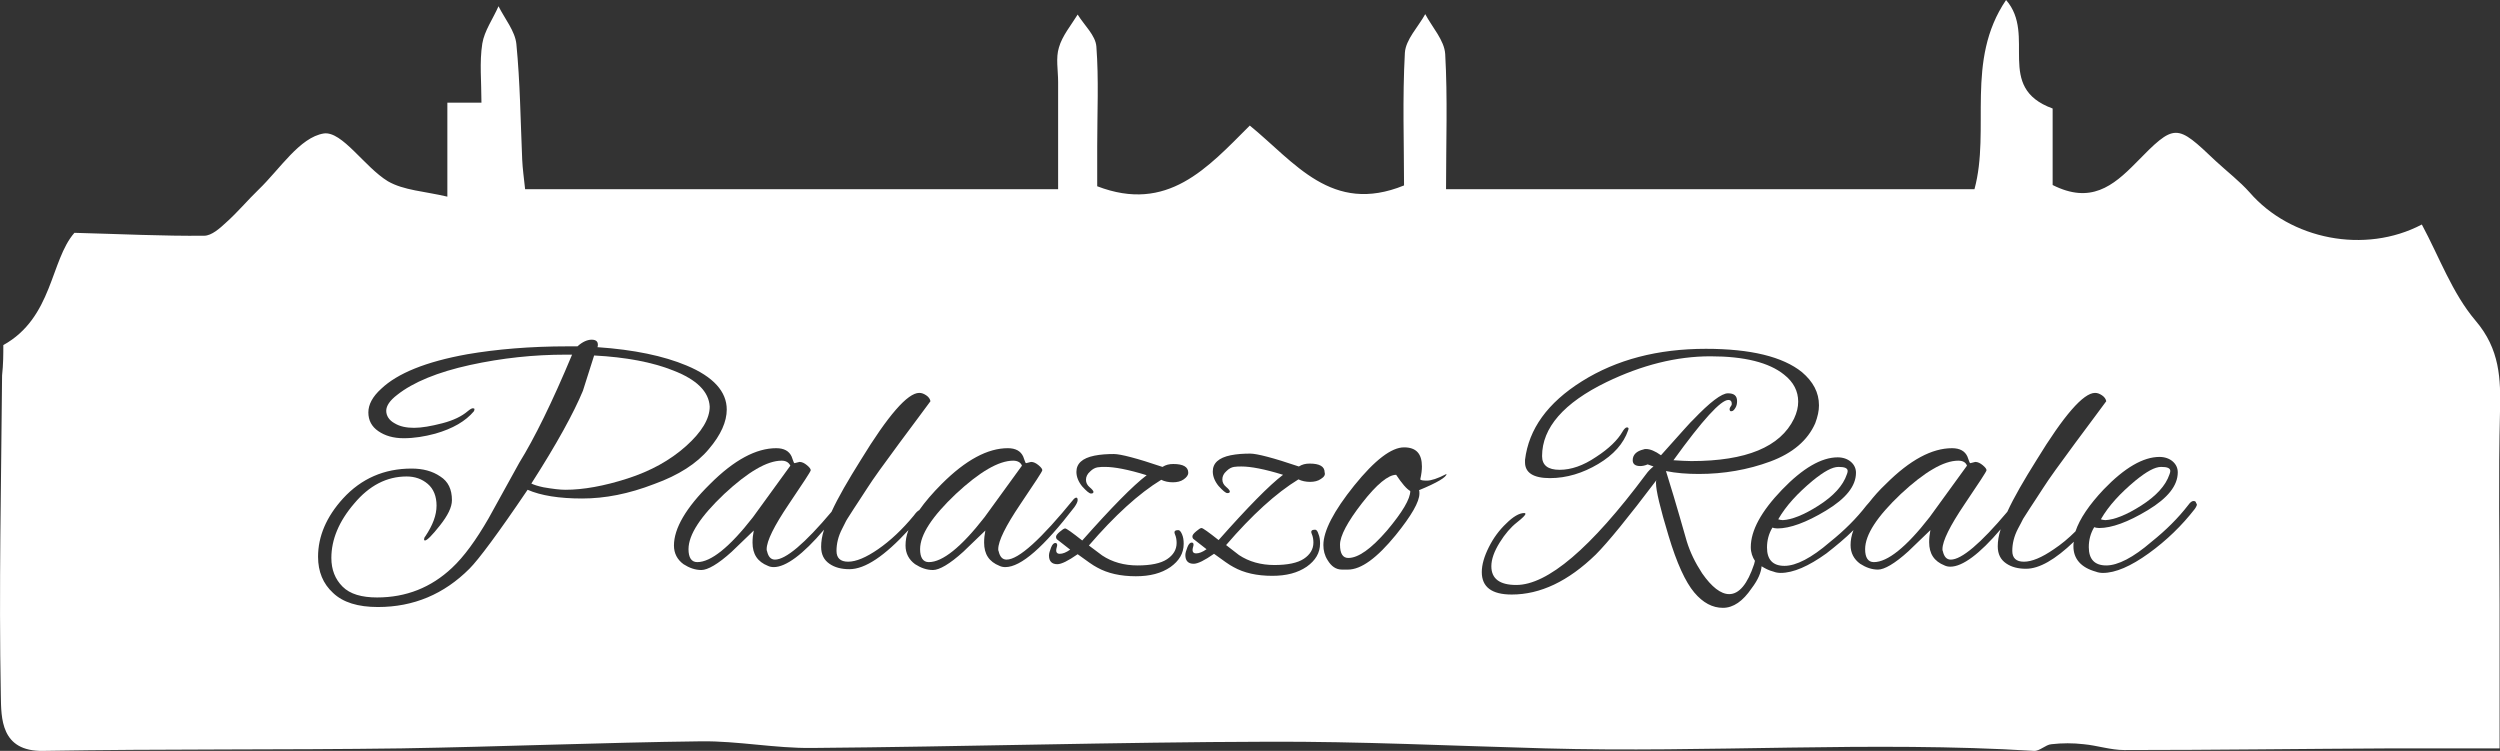 <?xml version="1.0" encoding="utf-8"?>
<!-- Generator: Adobe Illustrator 21.0.0, SVG Export Plug-In . SVG Version: 6.00 Build 0)  -->
<svg version="1.1" id="Livello_1" xmlns="http://www.w3.org/2000/svg" xmlns:xlink="http://www.w3.org/1999/xlink" x="0px" y="0px"
	 viewBox="0 0 601.3 180.6" style="enable-background:new 0 0 601.3 180.6;" xml:space="preserve">
<rect x="0" y="0" width="601.3" height="180.6" fill="#333333" stroke="none"/>
<style type="text/css">
	.st0{fill:#FFFFFF;}
</style>
<g>
	<path class="st0" d="M243.7,110.8c-3.5,0-8.1,2.7-13.8,8c-5.7,5.4-8.6,9.8-8.6,13.3c0,2,0.7,3.1,2.1,3.1c3.3,0,7.8-3.6,13.4-10.8
		l9-12.4C245.5,111.2,244.7,110.8,243.7,110.8z"/>
	<path class="st0" d="M188,110.8c-3.5,0-8.1,2.7-13.8,8c-5.7,5.4-8.6,9.8-8.6,13.3c0,2,0.7,3.1,2.1,3.1c3.3,0,7.8-3.6,13.4-10.8
		l9-12.4C189.7,111.2,189,110.8,188,110.8z"/>
	<path class="st0" d="M515,121.6c3.6-2.3,5.9-4.8,6.8-7.5c0.1-0.3,0.2-0.5,0.2-0.8c0-0.7-0.7-1-2.2-1s-3.5,1.1-6.2,3.3
		c-3.6,3-6.4,6-8.3,9.3c0.3,0.1,0.7,0.2,1.1,0.2C508.5,125,511.4,123.9,515,121.6z"/>
	<path class="st0" d="M335.8,114.2c-1.9,0-4.7,2.3-8.2,6.8c-3.5,4.5-5.3,7.9-5.3,10c0,2.2,0.7,3.2,2,3.2c2.4,0,5.5-2.2,9.3-6.6
		c3.7-4.4,5.6-7.6,5.6-9.5C338.3,117.6,337.2,116.3,335.8,114.2z"/>
	<path class="st0" d="M595.4,77.1c-5.6-6.6-8.7-15.3-12.9-23.1c-13.7,7.2-31.6,3.6-41.4-7.7c-2.4-2.7-5.4-5-8.1-7.5
		c-9.6-9.1-9.8-9.3-19.3,0.4c-5.5,5.6-10.9,9.9-20,5.3c0-6.3,0-13,0-18.4c-14-5.1-3.8-17.6-11.2-26.1c-9.9,14.6-3.7,31.1-7.6,45.5
		c-42.2,0-84.2,0-127.1,0c0-11.2,0.4-21.9-0.2-32.5c-0.2-3.3-3.1-6.4-4.8-9.6c-1.7,3.1-4.7,6.1-4.9,9.3c-0.6,10.9-0.2,21.8-0.2,31.9
		c-17.4,7.1-26.3-5.6-37.1-14.4c-10.2,10.2-19.8,21.1-36.7,14.6c0-3,0-6.4,0-9.7c0-8,0.4-16-0.2-23.9c-0.2-2.7-2.9-5.1-4.5-7.7
		c-1.6,2.6-3.7,5.1-4.5,7.9c-0.8,2.5-0.2,5.5-0.2,8.3c0,8.5,0,17.1,0,25.8c-43.6,0-85.9,0-128.2,0c-0.3-2.8-0.6-4.9-0.7-7.1
		c-0.4-9.3-0.5-18.6-1.4-27.8c-0.3-3.1-2.8-6.1-4.3-9.1c-1.3,3-3.4,5.9-3.9,9c-0.7,4.5-0.2,9.1-0.2,14.2c-3.2,0-5.4,0-8.2,0
		c0,7.2,0,13.9,0,22.6c-5.5-1.3-10.5-1.5-14.3-3.7c-5.6-3.4-11-12.1-15.4-11.5c-5.8,0.9-10.6,8.6-15.7,13.5c-2.6,2.5-5,5.4-7.8,7.9
		c-1.5,1.4-3.5,3.2-5.3,3.2c-9.9,0.1-19.8-0.4-31.2-0.7c-5.8,6.6-5.2,20.4-17.1,27c0,2.1,0,4.6-0.3,7.3c-0.2,25.6-0.8,51.3-0.3,77
		c0.1,5.3-0.1,13.5,10.2,13.3c28.7-0.5,57.5-0.2,86.2-0.6c24-0.4,48-1.4,72.1-1.7c8.8-0.1,17.7,1.7,26.6,1.6
		c36.5-0.3,73-1.4,109.5-1.5c22.3-0.1,44.5,1,66.8,1.6c39.2,1.1,78.4-1.8,117.6,0.6c1.4,0.1,2.8-1.5,4.2-1.6c2.6-0.3,5.2-0.3,7.8,0
		c3.2,0.3,6.5,1.4,9.7,1.4c21.6,0,43.2-0.3,64.8-0.4c7.9,0,15.9,0,25.5,0c0-11.6,0-23,0-34.4c0-15.5-0.3-31,0.1-46.5
		C601.5,91.1,601.3,84,595.4,77.1z M140,119.9c-5.5,0-9.9-0.7-13.1-2.1c-7.1,10.5-11.8,16.8-14,19c-6.1,6.1-13.4,9.2-22,9.2
		c-4.8,0-8.4-1.1-10.8-3.4c-2.4-2.2-3.6-5.1-3.6-8.7c0-4.9,2-9.6,6-14c4.4-4.8,9.9-7.2,16.5-7.2c2.7,0,5,0.6,6.9,1.9
		c1.9,1.2,2.8,3.1,2.8,5.7c0,1.7-1,3.7-2.9,6.1c-1.9,2.4-3.1,3.6-3.6,3.6c-0.1,0-0.2-0.1-0.2-0.3s0.1-0.5,0.3-0.7
		c1.8-2.7,2.7-5.1,2.7-7.4c0-2.2-0.7-4-2.1-5.2c-1.4-1.2-3.1-1.8-5.1-1.8c-4.8,0-9,2.2-12.6,6.5c-3.7,4.3-5.5,8.7-5.5,13.1
		c0,2.8,0.9,5.1,2.7,6.9c1.8,1.8,4.6,2.6,8.3,2.6c7,0,13-2.4,18-7.1c2.9-2.7,5.8-6.7,8.8-11.9l7.4-13.4c3.6-5.8,7.9-14.5,12.7-26
		c-0.5,0-1,0-1.5,0c-7.7,0-15.3,0.8-23.1,2.5c-7.7,1.7-13.6,4.1-17.5,7.2c-1.7,1.3-2.6,2.6-2.6,3.8c0,1.2,0.7,2.3,2,3
		c1.3,0.8,2.9,1.1,4.7,1.1c1.8,0,4.1-0.4,6.8-1.1c2.7-0.7,4.7-1.7,6.1-2.9c0.6-0.5,1-0.7,1.2-0.7c0.5,0,0.5,0.2,0.3,0.7
		c-2,2.4-5.1,4.2-9.3,5.4c-2.6,0.7-5.1,1.1-7.6,1.1c-2.5,0-4.5-0.6-6.1-1.7c-1.6-1.1-2.4-2.6-2.4-4.5c0-1.9,1-3.8,3.1-5.7
		c3.9-3.7,10.7-6.5,20.7-8.3c7-1.2,15.1-1.9,24.2-1.9c0.7,0,1.5,0,2.3,0c1.2-1.1,2.4-1.6,3.4-1.6s1.5,0.4,1.5,1.2
		c0,0.2,0,0.4-0.1,0.6c8.8,0.6,15.9,2.1,21.4,4.4c6.5,2.7,9.7,6.3,9.7,10.6c0,2.9-1.4,6.1-4.3,9.5c-2.9,3.5-7.3,6.3-13.1,8.4
		C151.2,118.8,145.5,119.9,140,119.9z M241.8,136.4c-0.5,0-1-0.1-1.4-0.3c-2.5-1-3.7-2.8-3.7-5.6c0-1,0.1-1.9,0.3-2.9l-5.3,5.1
		c-3.3,3-5.8,4.4-7.3,4.4c-1.5,0-2.9-0.5-4.3-1.4c-1.5-1.1-2.3-2.6-2.3-4.5c0-1.2,0.2-2.4,0.7-3.7c0,0,0,0,0,0
		c-5.7,6.2-10.4,9.4-14.2,9.4c-1.9,0-3.5-0.4-4.8-1.3c-1.3-0.9-2-2.2-2-4.1c0-1.2,0.2-2.6,0.7-4.1c-5.1,6-9.2,9-12.1,9
		c-0.5,0-1-0.1-1.4-0.3c-2.5-1-3.7-2.8-3.7-5.6c0-1,0.1-1.9,0.3-2.9l-5.3,5.1c-3.3,3-5.8,4.4-7.3,4.4c-1.5,0-2.9-0.5-4.3-1.4
		c-1.5-1.1-2.3-2.6-2.3-4.5c0-4.1,2.9-9.1,8.7-14.8c5.8-5.8,11.1-8.6,15.9-8.6c1.9,0,3.1,0.7,3.7,2c0.2,0.5,0.3,0.8,0.4,1.1
		c0.1,0.3,0.2,0.5,0.3,0.5l1.2-0.3c0.6,0,1.2,0.3,1.8,0.8c0.6,0.5,0.9,0.9,0.9,1.2c0,0.3-1.8,3-5.3,8.2c-3.5,5.2-5.3,8.8-5.3,10.8
		c0,0.2,0,0.3,0.1,0.5c0.3,1.3,0.9,2,1.9,2c2.6,0,7.2-3.9,13.6-11.5c1.6-3.5,4-7.6,7-12.4c6.6-10.8,11.3-16.2,14.1-16.2
		c0.6,0,1.1,0.2,1.7,0.6c0.6,0.4,0.9,0.9,1,1.4c-1.3,1.8-3.8,5.1-7.5,10.1c-3.7,5-6.3,8.6-7.7,10.8c-1.4,2.2-2.5,3.8-3.2,4.9
		c-0.7,1.1-1.2,1.9-1.6,2.5s-0.7,1.4-1.2,2.3c-1,1.9-1.4,3.7-1.4,5.4c0,1.7,0.9,2.6,2.8,2.6c1.9,0,4.3-1,7.2-3
		c2.9-2,5.8-4.7,8.6-8.1c0.5-0.7,0.9-1.1,1.3-1.3c1.4-2,3.2-4.1,5.4-6.3c5.8-5.8,11.1-8.6,15.9-8.6c1.9,0,3.1,0.7,3.7,2
		c0.2,0.5,0.3,0.8,0.4,1.1c0.1,0.3,0.2,0.5,0.3,0.5l1.2-0.3c0.6,0,1.2,0.3,1.8,0.8c0.6,0.5,0.9,0.9,0.9,1.2c0,0.3-1.8,3-5.3,8.2
		c-3.5,5.2-5.3,8.8-5.3,10.8c0,0.2,0,0.3,0.1,0.5c0.3,1.3,0.9,2,1.9,2c2.9,0,8.3-4.9,16.2-14.6c0.2-0.2,0.4-0.3,0.6-0.3
		c0.2,0,0.3,0.2,0.3,0.6c0,0.4-0.3,1-0.8,1.7C251.1,131.5,245.6,136.4,241.8,136.4z M265.1,133.6c2.4,1.6,5.3,2.4,8.5,2.4
		c3.2,0,5.6-0.5,7.1-1.5c1.5-1,2.3-2.3,2.3-3.9c0-0.7-0.1-1.4-0.4-2.1c-0.3-0.7,0-1,0.8-1c0.3,0,0.6,0.3,0.9,1
		c0.3,0.7,0.4,1.4,0.4,2.3c0,2.3-1.1,4.1-3.2,5.6c-2.2,1.5-4.9,2.2-8.3,2.2c-3.7,0-6.8-0.7-9.3-2.1c-1-0.5-2.5-1.6-4.7-3.2
		c-2.3,1.6-3.9,2.4-4.9,2.4c-1.3,0-2-0.7-2-2.1c0-0.5,0.2-1.1,0.5-1.9s0.7-1.1,1-1.1c0.5,0,0.6,0.4,0.3,1.3
		c-0.2,0.9,0.1,1.3,0.8,1.3s1.5-0.3,2.5-1l-3.2-2.5c-0.1-0.1-0.2-0.3-0.2-0.6c0-0.3,0.3-0.7,0.9-1.2c0.6-0.5,1-0.8,1.3-0.8
		c0.3,0,1.7,1,4.1,2.9c7-7.9,12.2-13.2,15.5-15.7c-4.5-1.4-7.8-2-10-2c-0.6,0-1.2,0-1.8,0.1c-0.6,0.1-1.2,0.4-1.8,1
		c-0.7,0.6-1,1.3-1,2c0,0.7,0.3,1.3,0.9,1.8c0.6,0.5,0.9,0.9,0.9,1.1c0,0.3-0.2,0.4-0.6,0.4c-0.4,0-1.1-0.6-2.1-1.7
		c-0.9-1.1-1.4-2.3-1.4-3.5c0-2,1.4-3.3,4.3-3.9c1.5-0.3,3.1-0.4,4.7-0.4c1.6,0,5.5,1,11.7,3.1c0.8-0.5,1.6-0.7,2.6-0.7
		c2.4,0,3.6,0.7,3.6,2.1c0,0.6-0.4,1.1-1.1,1.6c-0.7,0.5-1.6,0.7-2.6,0.7s-2-0.2-2.8-0.6c-5.4,3.3-11.2,8.6-17.4,15.8L265.1,133.6z
		 M317.7,115.2c-0.7,0.5-1.6,0.7-2.6,0.7c-1,0-2-0.2-2.8-0.6c-5.4,3.3-11.2,8.6-17.4,15.8l3.1,2.4c2.4,1.6,5.3,2.4,8.5,2.4
		c3.2,0,5.6-0.5,7.1-1.5c1.5-1,2.3-2.3,2.3-3.9c0-0.7-0.1-1.4-0.4-2.1c-0.3-0.7,0-1,0.8-1c0.3,0,0.6,0.3,0.8,1
		c0.3,0.7,0.4,1.4,0.4,2.3c0,2.3-1.1,4.1-3.2,5.6c-2.2,1.5-4.9,2.2-8.3,2.2c-3.7,0-6.8-0.7-9.3-2.1c-1-0.5-2.5-1.6-4.7-3.2
		c-2.3,1.6-3.9,2.4-4.9,2.4c-1.3,0-2-0.7-2-2.1c0-0.5,0.2-1.1,0.5-1.9s0.7-1.1,1-1.1c0.5,0,0.6,0.4,0.3,1.3
		c-0.2,0.9,0.1,1.3,0.8,1.3s1.5-0.3,2.5-1l-3.2-2.5c-0.1-0.1-0.2-0.3-0.2-0.6c0-0.3,0.3-0.7,0.9-1.2c0.6-0.5,1-0.8,1.3-0.8
		c0.3,0,1.7,1,4.1,2.9c7-7.9,12.2-13.2,15.5-15.7c-4.5-1.4-7.8-2-10-2c-0.6,0-1.2,0-1.8,0.1c-0.6,0.1-1.2,0.4-1.8,1
		c-0.7,0.6-1,1.3-1,2c0,0.7,0.3,1.3,0.9,1.8c0.6,0.5,0.9,0.9,0.9,1.1c0,0.3-0.2,0.4-0.6,0.4c-0.4,0-1.1-0.6-2.1-1.7
		c-0.9-1.1-1.4-2.3-1.4-3.5c0-2,1.4-3.3,4.3-3.9c1.5-0.3,3.1-0.4,4.7-0.4c1.6,0,5.5,1,11.7,3.1c0.8-0.5,1.6-0.7,2.6-0.7
		c2.4,0,3.6,0.7,3.6,2.1C318.8,114.2,318.5,114.7,317.7,115.2z M341.3,117.9c0.1,0.2,0.1,0.5,0.1,0.8c0,2-1.9,5.3-5.7,10
		c-4.5,5.5-8.3,8.3-11.5,8.3h-1.4c-1.5,0-2.6-0.8-3.5-2.3c-0.7-1.1-1-2.3-1-3.6c0-3.4,2.5-8.2,7.4-14.3c5-6.2,9-9.2,12-9.2
		c2.9,0,4.3,1.5,4.3,4.6c0,0.8-0.1,1.8-0.4,3.1c0.1,0.2,0.6,0.3,1.6,0.3c1,0,2.6-0.5,4.7-1.6C348,114.7,345.7,116.1,341.3,117.9z
		 M527.9,122.4c-3.1,4-6.8,7.6-11.1,10.7c-4.3,3.1-8,4.7-11,4.7c-0.6,0-1.2-0.1-1.7-0.3c-3.6-1-5.4-3.1-5.4-6.1c0-0.4,0-0.7,0.1-1.1
		c-4.5,4.3-8.3,6.5-11.5,6.5c-1.9,0-3.5-0.4-4.8-1.3c-1.3-0.9-2-2.2-2-4.1c0-1.2,0.2-2.6,0.7-4.1c-5.1,6-9.2,9-12.1,9
		c-0.5,0-1-0.1-1.4-0.3c-2.5-1-3.7-2.8-3.7-5.6c0-1,0.1-1.9,0.3-2.9l-5.3,5.1c-3.3,3-5.8,4.4-7.3,4.4c-1.5,0-2.9-0.5-4.3-1.4
		c-1.5-1.1-2.3-2.6-2.3-4.5c0-1.1,0.2-2.3,0.7-3.6c-2,2-4.2,3.8-6.5,5.6c-4.3,3.1-8,4.7-11,4.7c-0.6,0-1.2-0.1-1.7-0.3
		c-1.2-0.3-2.1-0.8-2.9-1.3c-0.1,1.4-0.8,3.2-2.4,5.3c-2.1,3.1-4.4,4.7-6.9,4.7c-2.5,0-4.8-1.2-6.9-3.7c-2.1-2.5-4.2-7-6.2-13.7
		c-2-6.6-3-10.8-3-12.6c0-0.3,0-0.5,0.1-0.7c-6.8,9-11.7,15-14.6,17.9c-6.6,6.4-13.3,9.6-20.2,9.6c-4.8,0-7.2-1.8-7.2-5.4
		c0-1.8,0.6-3.8,1.7-6c1.1-2.2,2.5-4.1,4.2-5.7c1.6-1.6,3.1-2.5,4.3-2.5c0.2,0,0.3,0.1,0.3,0.2c0,0.3-0.7,1-2.1,2.1
		c-1.4,1.1-2.8,2.7-4.1,4.8c-1.3,2.1-2,4-2,5.7c0,3,2,4.5,6,4.5c7.5,0,17.9-8.8,31.1-26.5c0.7-1,1.4-1.6,1.9-2l-1.4-0.5
		c-0.7,0.3-1.3,0.4-1.8,0.4c-1.2,0-1.8-0.5-1.8-1.4c0-1.3,0.9-2.2,2.6-2.6c0.2-0.1,0.4-0.1,0.6-0.1c1,0,2.2,0.5,3.6,1.5
		c5-5.6,7.5-8.4,7.7-8.5c4.1-4.3,6.9-6.4,8.4-6.4s2.2,0.6,2.2,1.9c0,0.6-0.1,1.1-0.4,1.6c-0.3,0.5-0.6,0.8-0.9,0.8
		c-0.3,0.1-0.5-0.1-0.5-0.5c0-0.2,0.2-0.6,0.5-1c0.1-0.8-0.2-1.2-0.8-1.2c-1.8,0-6.2,4.8-13.2,14.5c1.7,0.1,3.1,0.2,4.3,0.2
		c13.2,0,21.4-3.4,24.7-10.2c0.7-1.5,1-2.8,1-4.1c0-2.5-1.1-4.7-3.4-6.5c-3.6-2.9-9.5-4.4-17.7-4.4s-16.5,2.1-25,6.2
		c-10.3,5-15.5,11-15.5,17.8c0,2.2,1.4,3.3,4.2,3.3c2.8,0,5.7-1,8.8-3.1c3.1-2,5.2-4.1,6.3-6c0.4-0.7,0.8-1.1,1.1-1.1
		c0.4,0,0.5,0.2,0.3,0.7c-1.1,3.2-3.5,5.9-7.2,8.1c-3.7,2.2-7.6,3.4-11.6,3.4c-4,0-6-1.3-6-3.8c0-0.2,0-0.4,0-0.6
		c0.9-7.4,5.4-13.7,13.7-18.9c8.3-5.2,18.2-7.8,29.8-7.8c10.8,0,18.5,1.9,23.1,5.6c2.7,2.3,4.1,4.9,4.1,8c0,1.3-0.3,2.7-0.9,4.3
		c-1.8,4.1-5.4,7.2-10.8,9.2c-5.4,2-11.2,3-17.2,3c-2.8,0-5.5-0.2-7.9-0.7c0.8,2.5,2.5,8.1,5,16.9c0.8,2.6,2,5.1,3.7,7.7
		c2.3,3.3,4.5,5,6.5,5c2.4,0,4.4-2.4,6-7.2c0.1-0.3,0.1-0.5,0.2-0.8c-0.6-0.9-1-2-1-3.3c0-4,2.5-8.6,7.5-13.8
		c5-5.2,9.5-7.8,13.4-7.8c1.3,0,2.4,0.4,3.2,1.1c0.8,0.7,1.2,1.6,1.2,2.6c0,3.2-2.4,6.2-7.2,9.1c-4.8,2.9-8.7,4.3-11.7,4.3
		c-0.5,0-0.9-0.1-1.2-0.2c-0.9,1.5-1.3,3.1-1.3,4.8c0,2.9,1.4,4.4,4.2,4.4s6.5-1.9,10.9-5.7c3.5-2.8,6.4-5.7,8.8-8.8
		c0.3-0.3,0.5-0.6,0.7-0.8c1.1-1.4,2.4-2.9,4-4.4c5.8-5.8,11.1-8.6,15.9-8.6c1.9,0,3.1,0.7,3.7,2c0.2,0.5,0.3,0.8,0.4,1.1
		c0.1,0.3,0.2,0.5,0.3,0.5l1.2-0.3c0.6,0,1.2,0.3,1.8,0.8c0.6,0.5,0.9,0.9,0.9,1.2c0,0.3-1.8,3-5.3,8.2c-3.5,5.2-5.3,8.8-5.3,10.8
		c0,0.2,0,0.3,0.1,0.5c0.3,1.3,0.9,2,1.9,2c2.6,0,7.2-3.9,13.6-11.5c1.6-3.5,4-7.6,7-12.4c6.6-10.8,11.3-16.2,14.1-16.2
		c0.6,0,1.1,0.2,1.7,0.6c0.6,0.4,0.9,0.9,1,1.4c-1.3,1.8-3.8,5.1-7.5,10.1c-3.7,5-6.3,8.6-7.7,10.8c-1.4,2.2-2.5,3.8-3.2,4.9
		c-0.7,1.1-1.2,1.9-1.6,2.5c-0.3,0.6-0.7,1.4-1.2,2.3c-1,1.9-1.4,3.7-1.4,5.4c0,1.7,0.9,2.6,2.8,2.6s4.3-1,7.2-3
		c1.8-1.2,3.5-2.6,5.2-4.3c1-3,3.3-6.4,6.8-10.1c5-5.2,9.5-7.8,13.4-7.8c1.3,0,2.4,0.4,3.2,1.1c0.8,0.7,1.2,1.6,1.2,2.6
		c0,3.2-2.4,6.2-7.2,9.1c-4.8,2.9-8.7,4.3-11.7,4.3c-0.5,0-0.9-0.1-1.2-0.2c-0.9,1.5-1.3,3.1-1.3,4.8c0,2.9,1.4,4.4,4.2,4.4
		s6.5-1.9,10.9-5.7c3.5-2.8,6.4-5.7,8.8-8.8c0.5-0.7,0.9-1,1.3-1c0.4,0,0.6,0.2,0.6,0.5C528.6,121.3,528.3,121.8,527.9,122.4z"/>
	<path class="st0" d="M161.9,89.1c-5-2-11.4-3.2-19-3.6l-2.7,8.5c-2.2,5.3-6.3,12.8-12.4,22.3c0.6,0.3,1.5,0.6,2.9,0.9
		c2.3,0.4,4,0.6,5.3,0.6c4.3,0,9.3-0.9,14.9-2.7c5.6-1.8,10.3-4.4,14.1-7.8c3.8-3.4,5.7-6.6,5.7-9.5
		C170.5,94.2,167.6,91.3,161.9,89.1z"/>
	<path class="st0" d="M437.4,121.6c3.6-2.3,5.9-4.8,6.8-7.5c0.1-0.3,0.2-0.5,0.2-0.8c0-0.7-0.7-1-2.2-1s-3.5,1.1-6.2,3.3
		c-3.6,3-6.4,6-8.3,9.3c0.3,0.1,0.7,0.2,1.1,0.2C430.9,125,433.8,123.9,437.4,121.6z"/>
	<path class="st0" d="M471,110.8c-3.5,0-8.1,2.7-13.8,8c-5.7,5.4-8.6,9.8-8.6,13.3c0,2,0.7,3.1,2.1,3.1c3.3,0,7.8-3.6,13.4-10.8
		l9-12.4C472.8,111.2,472.1,110.8,471,110.8z"/>
</g>
</svg>
